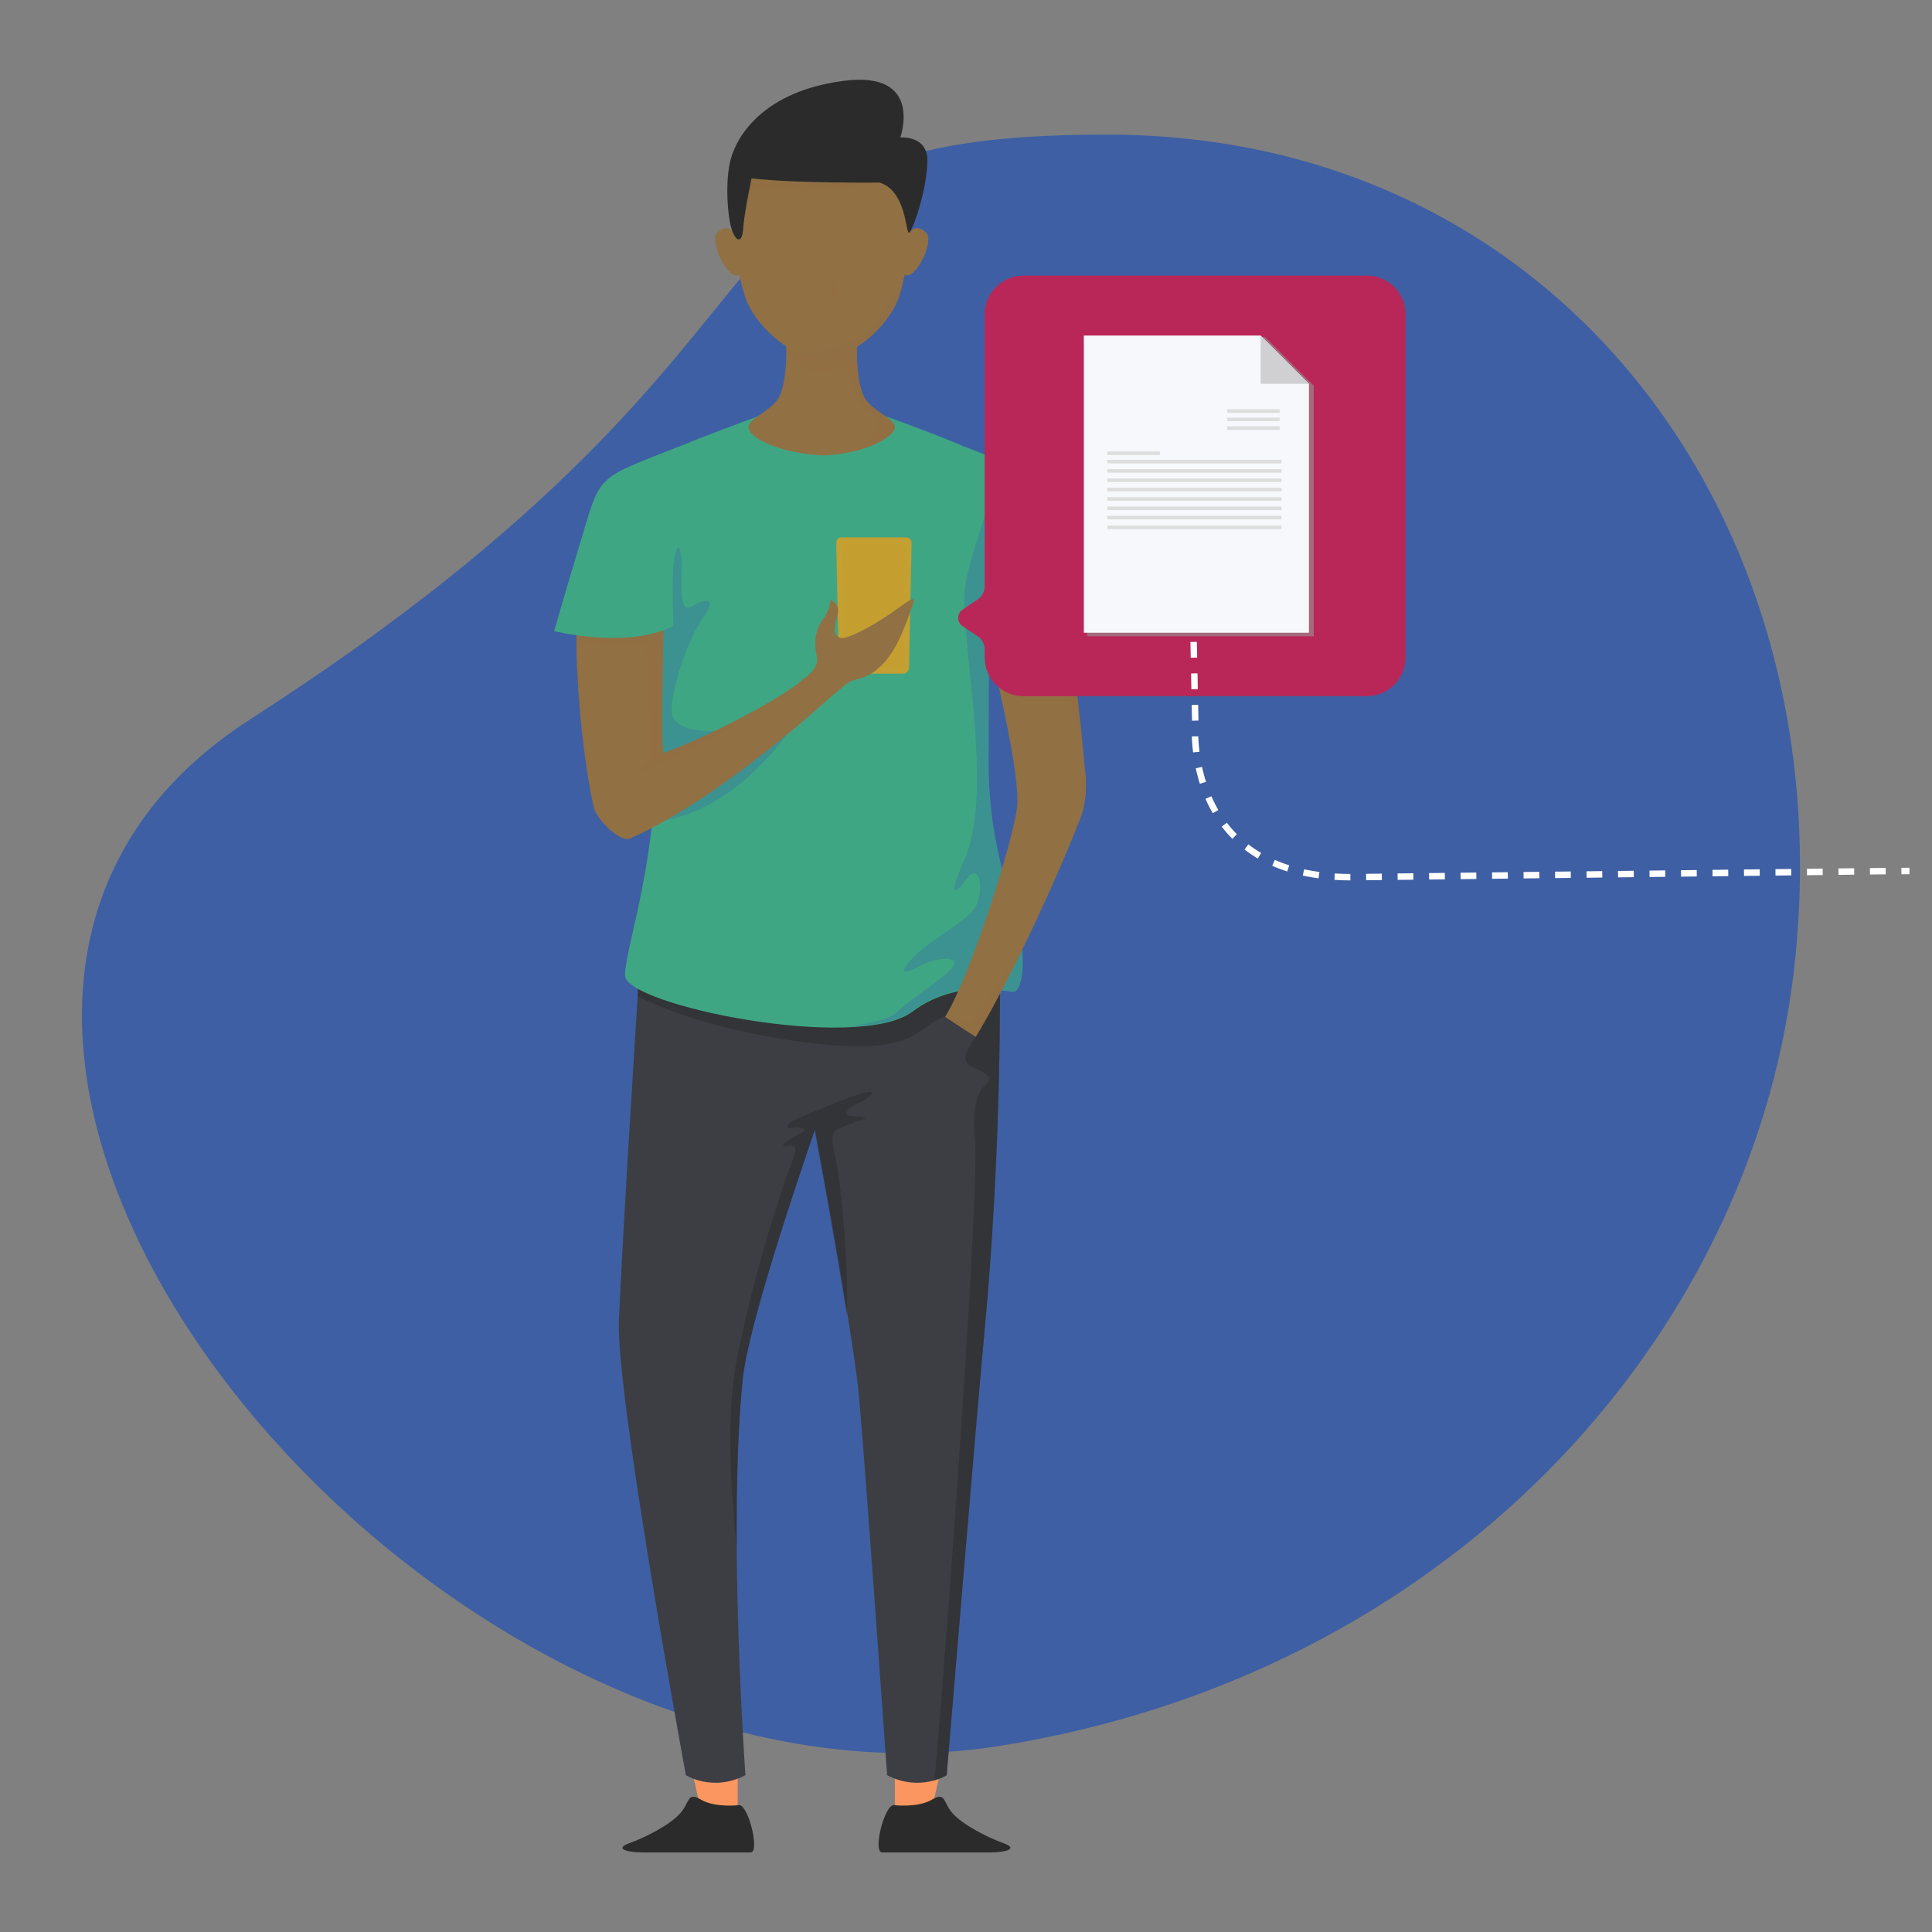 <?xml version="1.0" encoding="utf-8"?>
<!-- Generator: Adobe Illustrator 25.2.2, SVG Export Plug-In . SVG Version: 6.00 Build 0)  -->
<svg version="1.1" id="Layer_1" xmlns="http://www.w3.org/2000/svg" xmlns:xlink="http://www.w3.org/1999/xlink" x="0px" y="0px"
	 viewBox="0 0 600 600" style="enable-background:new 0 0 600 600;" xml:space="preserve">
<rect x="0" y="0" width="600" height="600" fill="#808080" stroke="none"/>
<style type="text/css">
	.st0{fill:#3E5FA3;}
	.st1{fill-rule:evenodd;clip-rule:evenodd;fill:#FB9660;}
	.st2{fill-rule:evenodd;clip-rule:evenodd;fill:#3C3E44;}
	.st3{fill-rule:evenodd;clip-rule:evenodd;fill:#2B2B2B;}
	.st4{opacity:0.56;fill-rule:evenodd;clip-rule:evenodd;fill:#2D2D2D;}
	.st5{fill:#3FA684;}
	.st6{fill:#917044;}
	.st7{opacity:0.32;fill:#917044;}
	.st8{fill:#C49F31;}
	.st9{opacity:0.32;fill:#C49F31;}
	.st10{opacity:0.24;fill:#917044;}
	.st11{fill:#2B2B2B;}
	.st12{opacity:0.32;fill-rule:evenodd;clip-rule:evenodd;fill:#3569AB;}
	.st13{opacity:0.32;fill:#3569AB;}
	.st14{fill-rule:evenodd;clip-rule:evenodd;fill:#B92758;}
	.st15{fill:none;stroke:#FFFFFF;stroke-width:2;stroke-miterlimit:10;}
	.st16{fill:none;stroke:#FFFFFF;stroke-width:2;stroke-miterlimit:10;stroke-dasharray:4.89,4.89,4.89,4.89;}
	.st17{fill:none;stroke:#FFFFFF;stroke-width:2;stroke-miterlimit:10;stroke-dasharray:4.89,4.89,4.89,4.89,4.89,4.89;}
	.st18{fill:#DDDDDD;}
	.st19{opacity:0.6;fill:#969696;enable-background:new    ;}
	.st20{fill:#F7F8FC;}
	.st21{opacity:0.6;fill:#B5B5B5;enable-background:new    ;}
</style>
<path class="st0" d="M343.8,41.8c140.8,0,229.9,120.9,213.2,260.6c-13.7,114.2-107.6,217.7-246.5,239.8
	C131.4,570.9-72.6,320,77.7,223.4C270.2,99.6,203.1,41.8,343.8,41.8z"/>
<path class="st1" d="M214.8,549.6c0,0,2.1,8.7,2.9,13.1c0.8,4.3,11.4,4,11.4-3.1c0-7.1,0-15.6,0-15.6L214.8,549.6z"/>
<path class="st1" d="M292.2,549.6c0,0-2.1,8.7-2.9,13.1c-0.8,4.3-11.4,4-11.4-3.1c0-7.1,0-15.6,0-15.6L292.2,549.6z"/>
<path class="st2" d="M198.5,302.1c0,0-5.4,84.8-6.3,108.1S213,551.3,213,551.3s8.3,5.3,18.5,0c0,0-5.6-78.7-0.8-123.4
	c2.2-20.3,24.1-82.1,24.1-82.1l2.6-39.8L198.5,302.1z"/>
<path class="st3" d="M229.5,560.6c0,0-7.4,0.9-11.8-1.7c-4.4-2.6-3.4,0.9-6.5,4.3c-3.1,3.5-10.9,7.5-15.7,9.2
	c-4.8,1.7-1,2.9,4.4,2.9c5.5,0,30.1,0,33.2,0C236.1,575.3,232.4,560.4,229.5,560.6z"/>
<path class="st2" d="M310.5,302.1c0,0,0.8,52.7-4.8,111.9c-2.2,23.2-11.7,137.3-11.7,137.3s-8.3,5.3-18.5,0c0,0-6.9-98.1-8.8-118.4
	c-2-20.3-14.5-87.1-14.5-87.1l-2.6-39.8L310.5,302.1z"/>
<path class="st4" d="M310.5,302.1l-56.9,3.6l-55.1-3.6c0,0-0.2,2.7-0.5,7.3c6.4,3.2,24.1,10.8,52.7,14.4c34.6,4.3,33-4.7,42.8-8.1
	c0,0,14.7-1.7,9.5,6.2c-2.9,4.4-5,7.6-1,9.4c4,1.8,6.6,3.5,4.5,5.2c-2.1,1.6-4.9,5.8-3.7,18c1.4,14.9-8.8,157.5-12.6,198.4
	c2.4-0.7,3.8-1.6,3.8-1.6s9.5-114.1,11.7-137.3C311.3,354.8,310.5,302.1,310.5,302.1z"/>
<path class="st3" d="M277.6,560.6c0,0,7.4,0.9,11.8-1.7c4.4-2.6,3.4,0.9,6.5,4.3c3.1,3.5,10.9,7.5,15.7,9.2c4.8,1.7,1,2.9-4.4,2.9
	c-5.5,0-30.1,0-33.2,0C270.9,575.3,274.7,560.4,277.6,560.6z"/>
<path class="st5" d="M317.1,292.6c-1.8-11.7-10.1-28.3-10.1-55.7c0-14.5,0.2-35,0-53.3c-0.3-22.5-6.9-44.6-8.7-45.4
	c-6.8-2.9-17.3-6.8-23.4-9h-39.3c-6.1,2.3-16.6,6.1-23.4,9c-1.8,0.8-8.4,22.9-8.7,45.4c-0.2,18.4,0,38.8,0,53.3
	c0,32.4-9.2,56.9-9.4,66c-0.2,9.2,72.2,24,89.2,11.3c12.9-9.6,26.5-6.7,31.2-6.2C316.9,308.3,318.5,301.5,317.1,292.6z"/>
<path class="st6" d="M335.8,253.3c-8.6,22.6-19.8,3.8-19.8-4.3c0-14-9-49.1-9-49.1c7.9-3.4,23.4-14.4,23.9-10.9
	c4,27.5,4.9,37.9,6.2,51.8C337.5,244.4,337,250.1,335.8,253.3z"/>
<path class="st7" d="M327.6,202.1c0,0,4.4,13.6,8.5,27.5c-1-9.7-2.2-20.7-5.1-40.5c-0.5-3.6-16,7.4-23.9,10.9c0,0,1.5,5.8,3.2,13.6
	c0.2-1.7,0.4-3.6,0.7-5.4c0.4-3.3,3.3-5.8,6.7-5.8C320.6,202.4,324.2,202.4,327.6,202.1z"/>
<path class="st8" d="M280.6,209.2h-18.6c-0.8,0-1.5-0.7-1.5-1.5l-0.8-39.1c0-1,0.7-1.7,1.6-1.7h20.2c0.9,0,1.6,0.8,1.6,1.7
	l-0.8,39.1C282.1,208.5,281.4,209.2,280.6,209.2z"/>
<path class="st9" d="M262.3,205.8l-0.7-35.6c0-0.8,0.6-1.5,1.5-1.5h16.5c0.8,0,1.5,0.7,1.5,1.5l-0.7,35.6c0,0.8-0.7,1.4-1.5,1.4h-15
	C263,207.2,262.3,206.6,262.3,205.8z"/>
<path class="st9" d="M265.2,177.2c0.1,0,0.2-0.1,0.2-0.2l0.1-6.9c0,0,0-0.1,0-0.1c0,0-0.1,0-0.1,0H263c0,0-0.1,0-0.1,0
	c0,0,0,0.1,0,0.1l0.1,6.9c0,0.1,0.1,0.2,0.2,0.2H265.2z"/>
<path class="st5" d="M298.2,138.2c23.6,8.9,26.9,11.2,30.5,24.4c5.8,21.6,7.1,31.2,7.1,31.2s-19.9,11.5-34.1,4.2
	C301.7,198,292.4,136,298.2,138.2z"/>
<path class="st6" d="M267.9,122.3c-2.6-6.9-1.6-18.4-1.6-18.4H244c0,0,1,11.5-1.6,18.4c-2.6,6.9-14.7,8-7.9,13.3
	c5.3,4.1,16.5,5.8,21.3,5.8c4.8,0,14.7-1.7,20-5.8C282.7,130.3,270.5,129.2,267.9,122.3z"/>
<path class="st7" d="M267.9,122.3c-2.6-6.9-1.6-18.4-1.6-18.4H244c0,0,0.2,2.4,0.2,5.6c2.8,2.8,8.8,7.9,12.8,5.8
	c5.4-2.9,6.9-1.3,7.2,3.5c0.3,4.8,4,8.4,7.1,10.3c2.4,1.5,2.7,6.2-6.7,11.2c4.1-0.9,8.3-2.4,11.2-4.7
	C282.7,130.3,270.5,129.2,267.9,122.3z"/>
<path class="st6" d="M283.3,57c0,12.2-1.1,25.6-3.9,34.6c-2.8,9-14.1,19.7-24.1,19.7c-10,0-21.4-10.7-24.1-19.7s-4.6-22.4-3.9-34.6
	c0.4-6.8,6.7-20.5,30-20.5C280.4,36.5,283.3,54.5,283.3,57z"/>
<path class="st7" d="M276.4,55.1c2.2-0.8,4.2-1.4,6.2-1.7c-1.7-6-7.4-16.9-25.5-16.9c-23.2,0-29.6,13.7-30,20.5
	c-0.2,3.4-0.2,6.9,0,10.4c1.5-0.2,5.1-1.5,7.4-8.9C234.6,58.5,259.2,61.7,276.4,55.1z"/>
<path class="st10" d="M255.2,111.3c10,0,21.4-10.7,24.1-19.7c0.6-1.8,1.1-3.8,1.5-6c-0.1,0.3-6.5,15.1-16,19.9
	c-9.6,4.8-17.3,3.9-17.4,3.9C250,110.6,252.7,111.3,255.2,111.3z"/>
<path class="st6" d="M229.4,74.9c-2.2-5.9-5.4-4.1-6.8-2.4c-2.4,3,4.4,16.3,7.4,12.3C232.1,82.1,229.4,74.9,229.4,74.9z"/>
<path class="st6" d="M281,74.9c2.2-5.9,5.4-4.1,6.8-2.4c2.4,3-4.4,16.3-7.4,12.3C278.3,82.1,281,74.9,281,74.9z"/>
<path class="st11" d="M273.2,56.7c0,0-26.2,0.3-39.8-1.3c0,0-2.3,10.9-2.6,15.5c-0.3,4.6-2,4.4-3.4,0.8c-1.4-3.6-2.4-15.4-0.4-22.5
	c2-7.1,10.2-20.9,35.1-24.1c24.9-3.2,17.5,17.6,17.5,17.6s8.8-0.8,8.4,7.7c-0.3,8.5-3.7,18.6-5.3,21.5
	C281,74.9,282.4,59.7,273.2,56.7z"/>
<path class="st4" d="M265,340.4c-3.6,1.2-16.7,6.6-18.7,7.6c-1.9,1-2.6,2.7-0.2,2.3c2.4-0.5,5.3,0.3,2.6,1.6c-2.7,1.3-7.7,4.5-4.5,4
	c3.2-0.5,3.5,0.3,1.6,5.2c-2.8,7.4-11.3,32.9-16.7,59.6c-1.8,9-4,24.6-0.3,60c-0.1-18.5,0.3-37.5,1.9-52.6
	c1.8-16.7,17.1-61.7,22.3-77c2,10.8,6.7,36.4,10,57.2c0.4-16.7-1.5-37.6-3.1-46.3c-1.6-8.7-2.5-10.1,1.4-11.8c1.7-0.7,4.8-2,6.9-2.6
	c2.1-0.6-2.1-1-4-1s-2.1-2.1,2.4-4C271.2,340.4,274,337.3,265,340.4z"/>
<path class="st12" d="M317.1,292.6c-1.8-11.7-10.1-28.3-10.1-55.7c0-10.3,0.1-23.6,0.1-37c1,0.2,2.1,0.4,3.1,0.4
	c-0.5-2.3-1.3-6.6-2.1-10.7c-1.1-6.1,1.5-9.9,4.3-12.4c2.8-2.4-0.2-2.6-3.2-1.6c-3,1.1-0.1-15.5,1.4-21.3c1.4-5.8-2-2.6-3.9,3.4
	c-1.9,6-5.9,16.9-7,24.6c-1.1,7.6,2.1,29.7,2.9,41.7c0.9,12,2.2,30.9-3.2,43.2c-5.4,12.2-2.6,10.5,1,5.6c3.6-4.9,5.2,2.6,3,7.9
	c-2.1,5.4-14.7,10.7-20.5,17.4c-5.7,6.7,1.1,2.6,4.4,1.1c3.2-1.5,9.9-2.4,9,0.4c-0.9,2.8-13.3,10.3-17.8,14.8c-1.8,1.8-8,3.3-15,4.5
	c8.5-0.4,15.6-1.8,19.6-4.8c12.9-9.6,26.5-6.7,31.2-6.2C316.9,308.3,318.5,301.5,317.1,292.6z"/>
<path class="st6" d="M335.8,253.3c-8.6,22.6-24.6,55.6-32.8,68.7l-9.5-6.2c8.1-12.9,22.5-58.6,22.5-66.8c0-14,19.8-22.1,21.1-8.2
	C337.5,244.4,337,250.1,335.8,253.3z"/>
<path class="st13" d="M232.4,226.2c-10.8,1.6-23.6,1.7-23.8-5.4c-0.1-7.1,5-22.2,9.8-29c4.8-6.8,0.3-5.8-3.5-3.5
	c-3.9,2.3-3.2-4.9-3.2-12.6c0-7.7-2-7.9-2.7,1.6c-0.8,9.5,0.1,17,0.1,17l-5.9,2.2c-0.1,14.5,0.1,29.2,0.1,40.4
	c0,6.5-0.4,12.7-1,18.4c16.4-1.3,29.1-12,37.7-21.7C250,222.3,243.3,224.6,232.4,226.2z"/>
<path class="st6" d="M206.1,233.8c-0.9-2.5-0.1-29.1-0.1-38.1c-2.5-0.1-22.8-1.8-26.7-3.1c-1.1,10.4,1.2,41.6,5.2,58.4
	c0.8,3.3,8,10.8,11.2,9.4c23.2-10.3,49.2-32.2,62.8-44.4c0.8-0.6,2-1.6,3.6-3c3.4-3.1,5.8-0.9,11.4-6.1c5.6-5.2,8.5-15.2,9.9-18.9
	c1.4-3.8-1.1-1.4-6.5,2.3c-5.4,3.8-13.9,8.5-15.9,7.8c-2-0.7-2.2-2.2-1.2-5.9c1-3.6,0.3-4.2-1.1-5.5c-1.4-1.3-0.2,1.6-3.1,5.6
	c-2.9,4-2.7,8.1-1.9,11.8c0.8,3.8-4.6,7-4.6,7l0.1,0.1C241.4,217.7,218.5,229.5,206.1,233.8L206.1,233.8z"/>
<path class="st7" d="M198,239.6c-1.1,1.1,24.2-8,35.5-18.5c0,0,0,0,0,0c-9.3,5.1-20.1,10.2-27.4,12.7c-0.9-2.5-0.1-29.1-0.1-38.1
	c-2.5-0.1-22.8-1.8-26.7-3.1c-0.2,1.6-0.2,3.7-0.3,6.1c3.7,1,11.7,2.5,21.5,1.8c0,0,1.9,31.7,1.8,34.8
	C202.4,235.2,199.1,238.6,198,239.6z"/>
<path class="st5" d="M212.1,138.2c-28.2,11.1-25.2,8.4-32.4,32c-3.7,12.2-7.6,25.8-7.6,25.8s22.8,5.7,37-1.6c0,0-0.3-10.7-0.1-19.5
	C209.1,167.6,215.3,136.9,212.1,138.2z"/>
<path class="st7" d="M257,84.3c0.5,2.7,2.8,8.3,0,10c0,0,1.9-0.4,3.1-2.4C261.3,90,257,84.3,257,84.3z"/>
<path class="st7" d="M318.3,293.2l-16.9,24.2l-7.9-1.6l9.5,6.2C306.9,315.8,312.6,305.1,318.3,293.2z"/>
<path class="st14" d="M424.5,216.2H317.8c-6.6,0-12-5.4-12-12v-2.4c0-1.7-0.8-3.3-2.2-4.2l-4.6-3.1c-1.9-1.2-1.9-4,0-5.2l4.6-3.1
	c1.4-0.9,2.2-2.5,2.2-4.2V97.6c0-6.6,5.4-12,12-12h106.7c6.6,0,12,5.4,12,12v106.7C436.4,210.9,431.1,216.2,424.5,216.2z"/>
<g>
	<g>
		<line class="st15" x1="369.7" y1="152.9" x2="369.8" y2="155.4"/>
		<line class="st16" x1="369.9" y1="160.3" x2="370.2" y2="177.4"/>
		<path class="st17" d="M370.3,179.8l0.9,44.4c0,0-4.6,49.3,50.2,48.2l166.7-1.9"/>
		<line class="st15" x1="590.5" y1="270.5" x2="593" y2="270.5"/>
	</g>
</g>
<g>
	<rect x="367.6" y="113.6" class="st18" width="16.3" height="1.1"/>
	<rect x="367.6" y="116.2" class="st18" width="16.3" height="1.1"/>
	<rect x="367.6" y="118.8" class="st18" width="16.3" height="1.1"/>
	<polygon class="st19" points="392.9,104.7 337.6,104.7 337.6,197.6 408,197.6 408,119.8 	"/>
	<polygon class="st20" points="391.5,104.2 336.6,104.2 336.6,196.5 406.5,196.5 406.5,119.2 	"/>
	<polygon class="st21" points="391.5,119.2 406.5,119.2 391.5,104.2 	"/>
	<rect x="343.9" y="140.2" class="st18" width="16.3" height="1.1"/>
	<rect x="381.1" y="127.1" class="st18" width="16.3" height="1.1"/>
	<rect x="381.1" y="129.7" class="st18" width="16.3" height="1.1"/>
	<rect x="381.1" y="132.4" class="st18" width="16.3" height="1.1"/>
	<rect x="343.9" y="142.8" class="st18" width="54.1" height="1.1"/>
	<rect x="343.9" y="145.7" class="st18" width="54.1" height="1.1"/>
	<rect x="343.9" y="148.6" class="st18" width="54.1" height="1.1"/>
	<rect x="343.9" y="151.5" class="st18" width="54.1" height="1.1"/>
	<rect x="343.9" y="154.4" class="st18" width="54.1" height="1.1"/>
	<rect x="343.9" y="157.3" class="st18" width="54.1" height="1.1"/>
	<rect x="343.9" y="160.2" class="st18" width="54.1" height="1.1"/>
	<rect x="343.9" y="163.2" class="st18" width="54.1" height="1.1"/>
</g>
</svg>
